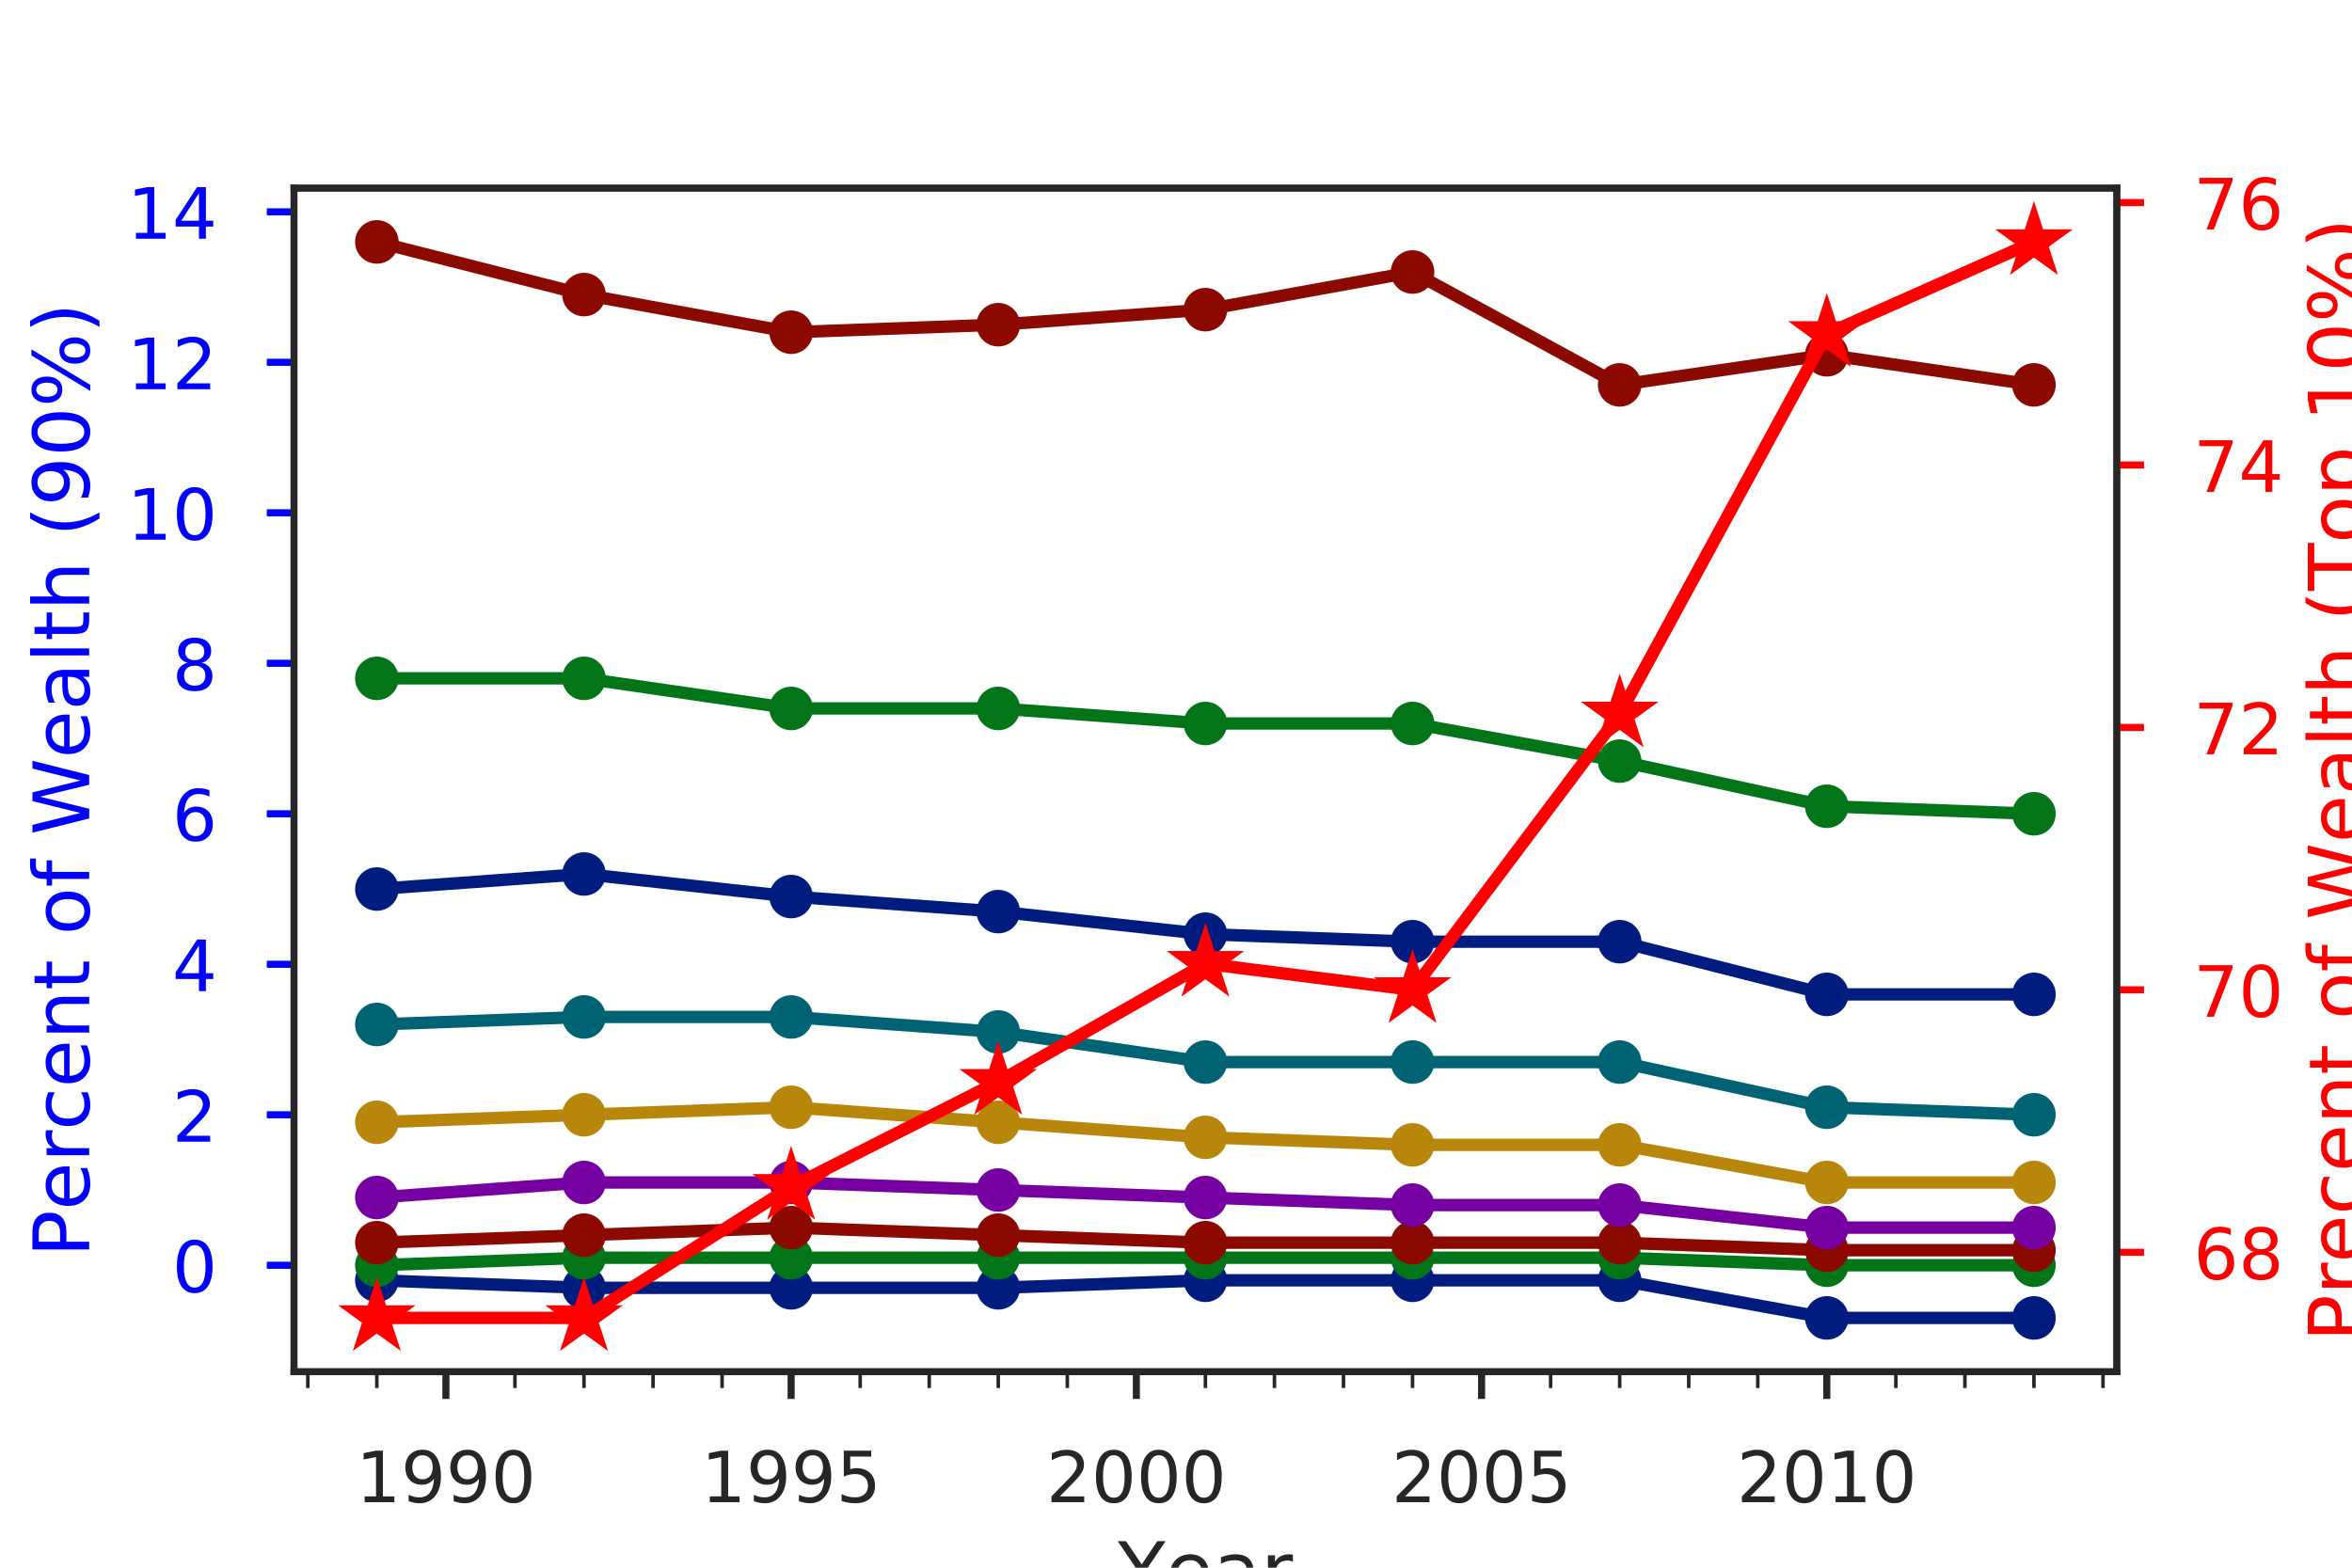 <?xml version="1.0" encoding="utf-8" standalone="no"?>
<!DOCTYPE svg PUBLIC "-//W3C//DTD SVG 1.1//EN"
  "http://www.w3.org/Graphics/SVG/1.1/DTD/svg11.dtd">
<!-- Created with matplotlib (http://matplotlib.org/) -->
<svg height="288pt" version="1.1" viewBox="0 0 432 288" width="432pt" xmlns="http://www.w3.org/2000/svg" xmlns:xlink="http://www.w3.org/1999/xlink">
 <defs>
  <style type="text/css">
*{stroke-linecap:butt;stroke-linejoin:round;}
  </style>
 </defs>
 <g id="figure_1">
  <g id="patch_1">
   <path d="M 0 288 
L 432 288 
L 432 0 
L 0 0 
z
" style="fill:#ffffff;"/>
  </g>
  <g id="axes_1">
   <g id="patch_2">
    <path d="M 54 252 
L 388.8 252 
L 388.8 34.56 
L 54 34.56 
z
" style="fill:#ffffff;"/>
   </g>
   <g id="matplotlib.axis_1">
    <g id="xtick_1">
     <g id="line2d_1">
      <defs>
       <path d="M 0 0 
L 0 5 
" id="m283dfabef6" style="stroke:#262626;stroke-width:1.3;"/>
      </defs>
      <g>
       <use style="fill:#262626;stroke:#262626;stroke-width:1.3;" x="81.9" xlink:href="#m283dfabef6" y="252"/>
      </g>
     </g>
     <g id="text_1">
      <!-- 1990 -->
      <defs>
       <path d="M 12.406 8.297 
L 28.516 8.297 
L 28.516 63.922 
L 10.984 60.406 
L 10.984 69.391 
L 28.422 72.906 
L 38.281 72.906 
L 38.281 8.297 
L 54.391 8.297 
L 54.391 0 
L 12.406 0 
z
" id="DejaVuSans-31"/>
       <path d="M 10.984 1.516 
L 10.984 10.5 
Q 14.703 8.734 18.5 7.812 
Q 22.312 6.891 25.984 6.891 
Q 35.75 6.891 40.891 13.453 
Q 46.047 20.016 46.781 33.406 
Q 43.953 29.203 39.594 26.953 
Q 35.25 24.703 29.984 24.703 
Q 19.047 24.703 12.672 31.312 
Q 6.297 37.938 6.297 49.422 
Q 6.297 60.641 12.938 67.422 
Q 19.578 74.219 30.609 74.219 
Q 43.266 74.219 49.922 64.516 
Q 56.594 54.828 56.594 36.375 
Q 56.594 19.141 48.406 8.859 
Q 40.234 -1.422 26.422 -1.422 
Q 22.703 -1.422 18.891 -0.688 
Q 15.094 0.047 10.984 1.516 
z
M 30.609 32.422 
Q 37.25 32.422 41.125 36.953 
Q 45.016 41.5 45.016 49.422 
Q 45.016 57.281 41.125 61.844 
Q 37.25 66.406 30.609 66.406 
Q 23.969 66.406 20.094 61.844 
Q 16.219 57.281 16.219 49.422 
Q 16.219 41.5 20.094 36.953 
Q 23.969 32.422 30.609 32.422 
z
" id="DejaVuSans-39"/>
       <path d="M 31.781 66.406 
Q 24.172 66.406 20.328 58.906 
Q 16.5 51.422 16.5 36.375 
Q 16.5 21.391 20.328 13.891 
Q 24.172 6.391 31.781 6.391 
Q 39.453 6.391 43.281 13.891 
Q 47.125 21.391 47.125 36.375 
Q 47.125 51.422 43.281 58.906 
Q 39.453 66.406 31.781 66.406 
z
M 31.781 74.219 
Q 44.047 74.219 50.516 64.516 
Q 56.984 54.828 56.984 36.375 
Q 56.984 17.969 50.516 8.266 
Q 44.047 -1.422 31.781 -1.422 
Q 19.531 -1.422 13.062 8.266 
Q 6.594 17.969 6.594 36.375 
Q 6.594 54.828 13.062 64.516 
Q 19.531 74.219 31.781 74.219 
z
" id="DejaVuSans-30"/>
      </defs>
      <g style="fill:#262626;" transform="translate(65.358 275.978)scale(0.13 -0.13)">
       <use xlink:href="#DejaVuSans-31"/>
       <use x="63.623" xlink:href="#DejaVuSans-39"/>
       <use x="127.246" xlink:href="#DejaVuSans-39"/>
       <use x="190.869" xlink:href="#DejaVuSans-30"/>
      </g>
     </g>
    </g>
    <g id="xtick_2">
     <g id="line2d_2">
      <g>
       <use style="fill:#262626;stroke:#262626;stroke-width:1.3;" x="145.309" xlink:href="#m283dfabef6" y="252"/>
      </g>
     </g>
     <g id="text_2">
      <!-- 1995 -->
      <defs>
       <path d="M 10.797 72.906 
L 49.516 72.906 
L 49.516 64.594 
L 19.828 64.594 
L 19.828 46.734 
Q 21.969 47.469 24.109 47.828 
Q 26.266 48.188 28.422 48.188 
Q 40.625 48.188 47.75 41.5 
Q 54.891 34.812 54.891 23.391 
Q 54.891 11.625 47.562 5.094 
Q 40.234 -1.422 26.906 -1.422 
Q 22.312 -1.422 17.547 -0.641 
Q 12.797 0.141 7.719 1.703 
L 7.719 11.625 
Q 12.109 9.234 16.797 8.062 
Q 21.484 6.891 26.703 6.891 
Q 35.156 6.891 40.078 11.328 
Q 45.016 15.766 45.016 23.391 
Q 45.016 31 40.078 35.438 
Q 35.156 39.891 26.703 39.891 
Q 22.75 39.891 18.812 39.016 
Q 14.891 38.141 10.797 36.281 
z
" id="DejaVuSans-35"/>
      </defs>
      <g style="fill:#262626;" transform="translate(128.767 275.978)scale(0.13 -0.13)">
       <use xlink:href="#DejaVuSans-31"/>
       <use x="63.623" xlink:href="#DejaVuSans-39"/>
       <use x="127.246" xlink:href="#DejaVuSans-39"/>
       <use x="190.869" xlink:href="#DejaVuSans-35"/>
      </g>
     </g>
    </g>
    <g id="xtick_3">
     <g id="line2d_3">
      <g>
       <use style="fill:#262626;stroke:#262626;stroke-width:1.3;" x="208.718" xlink:href="#m283dfabef6" y="252"/>
      </g>
     </g>
     <g id="text_3">
      <!-- 2000 -->
      <defs>
       <path d="M 19.188 8.297 
L 53.609 8.297 
L 53.609 0 
L 7.328 0 
L 7.328 8.297 
Q 12.938 14.109 22.625 23.891 
Q 32.328 33.688 34.812 36.531 
Q 39.547 41.844 41.422 45.531 
Q 43.312 49.219 43.312 52.781 
Q 43.312 58.594 39.234 62.25 
Q 35.156 65.922 28.609 65.922 
Q 23.969 65.922 18.812 64.312 
Q 13.672 62.703 7.812 59.422 
L 7.812 69.391 
Q 13.766 71.781 18.938 73 
Q 24.125 74.219 28.422 74.219 
Q 39.75 74.219 46.484 68.547 
Q 53.219 62.891 53.219 53.422 
Q 53.219 48.922 51.531 44.891 
Q 49.859 40.875 45.406 35.406 
Q 44.188 33.984 37.641 27.219 
Q 31.109 20.453 19.188 8.297 
z
" id="DejaVuSans-32"/>
      </defs>
      <g style="fill:#262626;" transform="translate(192.176 275.978)scale(0.13 -0.13)">
       <use xlink:href="#DejaVuSans-32"/>
       <use x="63.623" xlink:href="#DejaVuSans-30"/>
       <use x="127.246" xlink:href="#DejaVuSans-30"/>
       <use x="190.869" xlink:href="#DejaVuSans-30"/>
      </g>
     </g>
    </g>
    <g id="xtick_4">
     <g id="line2d_4">
      <g>
       <use style="fill:#262626;stroke:#262626;stroke-width:1.3;" x="272.127" xlink:href="#m283dfabef6" y="252"/>
      </g>
     </g>
     <g id="text_4">
      <!-- 2005 -->
      <g style="fill:#262626;" transform="translate(255.585 275.978)scale(0.13 -0.13)">
       <use xlink:href="#DejaVuSans-32"/>
       <use x="63.623" xlink:href="#DejaVuSans-30"/>
       <use x="127.246" xlink:href="#DejaVuSans-30"/>
       <use x="190.869" xlink:href="#DejaVuSans-35"/>
      </g>
     </g>
    </g>
    <g id="xtick_5">
     <g id="line2d_5">
      <g>
       <use style="fill:#262626;stroke:#262626;stroke-width:1.3;" x="335.536" xlink:href="#m283dfabef6" y="252"/>
      </g>
     </g>
     <g id="text_5">
      <!-- 2010 -->
      <g style="fill:#262626;" transform="translate(318.994 275.978)scale(0.13 -0.13)">
       <use xlink:href="#DejaVuSans-32"/>
       <use x="63.623" xlink:href="#DejaVuSans-30"/>
       <use x="127.246" xlink:href="#DejaVuSans-31"/>
       <use x="190.869" xlink:href="#DejaVuSans-30"/>
      </g>
     </g>
    </g>
    <g id="xtick_6">
     <g id="line2d_6">
      <defs>
       <path d="M 0 0 
L 0 3 
" id="m6860a4e9cd" style="stroke:#262626;stroke-width:0.65;"/>
      </defs>
      <g>
       <use style="fill:#262626;stroke:#262626;stroke-width:0.65;" x="56.536" xlink:href="#m6860a4e9cd" y="252"/>
      </g>
     </g>
    </g>
    <g id="xtick_7">
     <g id="line2d_7">
      <g>
       <use style="fill:#262626;stroke:#262626;stroke-width:0.65;" x="69.218" xlink:href="#m6860a4e9cd" y="252"/>
      </g>
     </g>
    </g>
    <g id="xtick_8">
     <g id="line2d_8">
      <g>
       <use style="fill:#262626;stroke:#262626;stroke-width:0.65;" x="94.582" xlink:href="#m6860a4e9cd" y="252"/>
      </g>
     </g>
    </g>
    <g id="xtick_9">
     <g id="line2d_9">
      <g>
       <use style="fill:#262626;stroke:#262626;stroke-width:0.65;" x="107.264" xlink:href="#m6860a4e9cd" y="252"/>
      </g>
     </g>
    </g>
    <g id="xtick_10">
     <g id="line2d_10">
      <g>
       <use style="fill:#262626;stroke:#262626;stroke-width:0.65;" x="119.945" xlink:href="#m6860a4e9cd" y="252"/>
      </g>
     </g>
    </g>
    <g id="xtick_11">
     <g id="line2d_11">
      <g>
       <use style="fill:#262626;stroke:#262626;stroke-width:0.65;" x="132.627" xlink:href="#m6860a4e9cd" y="252"/>
      </g>
     </g>
    </g>
    <g id="xtick_12">
     <g id="line2d_12">
      <g>
       <use style="fill:#262626;stroke:#262626;stroke-width:0.65;" x="157.991" xlink:href="#m6860a4e9cd" y="252"/>
      </g>
     </g>
    </g>
    <g id="xtick_13">
     <g id="line2d_13">
      <g>
       <use style="fill:#262626;stroke:#262626;stroke-width:0.65;" x="170.673" xlink:href="#m6860a4e9cd" y="252"/>
      </g>
     </g>
    </g>
    <g id="xtick_14">
     <g id="line2d_14">
      <g>
       <use style="fill:#262626;stroke:#262626;stroke-width:0.65;" x="183.355" xlink:href="#m6860a4e9cd" y="252"/>
      </g>
     </g>
    </g>
    <g id="xtick_15">
     <g id="line2d_15">
      <g>
       <use style="fill:#262626;stroke:#262626;stroke-width:0.65;" x="196.036" xlink:href="#m6860a4e9cd" y="252"/>
      </g>
     </g>
    </g>
    <g id="xtick_16">
     <g id="line2d_16">
      <g>
       <use style="fill:#262626;stroke:#262626;stroke-width:0.65;" x="221.4" xlink:href="#m6860a4e9cd" y="252"/>
      </g>
     </g>
    </g>
    <g id="xtick_17">
     <g id="line2d_17">
      <g>
       <use style="fill:#262626;stroke:#262626;stroke-width:0.65;" x="234.082" xlink:href="#m6860a4e9cd" y="252"/>
      </g>
     </g>
    </g>
    <g id="xtick_18">
     <g id="line2d_18">
      <g>
       <use style="fill:#262626;stroke:#262626;stroke-width:0.65;" x="246.764" xlink:href="#m6860a4e9cd" y="252"/>
      </g>
     </g>
    </g>
    <g id="xtick_19">
     <g id="line2d_19">
      <g>
       <use style="fill:#262626;stroke:#262626;stroke-width:0.65;" x="259.445" xlink:href="#m6860a4e9cd" y="252"/>
      </g>
     </g>
    </g>
    <g id="xtick_20">
     <g id="line2d_20">
      <g>
       <use style="fill:#262626;stroke:#262626;stroke-width:0.65;" x="284.809" xlink:href="#m6860a4e9cd" y="252"/>
      </g>
     </g>
    </g>
    <g id="xtick_21">
     <g id="line2d_21">
      <g>
       <use style="fill:#262626;stroke:#262626;stroke-width:0.65;" x="297.491" xlink:href="#m6860a4e9cd" y="252"/>
      </g>
     </g>
    </g>
    <g id="xtick_22">
     <g id="line2d_22">
      <g>
       <use style="fill:#262626;stroke:#262626;stroke-width:0.65;" x="310.173" xlink:href="#m6860a4e9cd" y="252"/>
      </g>
     </g>
    </g>
    <g id="xtick_23">
     <g id="line2d_23">
      <g>
       <use style="fill:#262626;stroke:#262626;stroke-width:0.65;" x="322.855" xlink:href="#m6860a4e9cd" y="252"/>
      </g>
     </g>
    </g>
    <g id="xtick_24">
     <g id="line2d_24">
      <g>
       <use style="fill:#262626;stroke:#262626;stroke-width:0.65;" x="348.218" xlink:href="#m6860a4e9cd" y="252"/>
      </g>
     </g>
    </g>
    <g id="xtick_25">
     <g id="line2d_25">
      <g>
       <use style="fill:#262626;stroke:#262626;stroke-width:0.65;" x="360.9" xlink:href="#m6860a4e9cd" y="252"/>
      </g>
     </g>
    </g>
    <g id="xtick_26">
     <g id="line2d_26">
      <g>
       <use style="fill:#262626;stroke:#262626;stroke-width:0.65;" x="373.582" xlink:href="#m6860a4e9cd" y="252"/>
      </g>
     </g>
    </g>
    <g id="xtick_27">
     <g id="line2d_27">
      <g>
       <use style="fill:#262626;stroke:#262626;stroke-width:0.65;" x="386.264" xlink:href="#m6860a4e9cd" y="252"/>
      </g>
     </g>
    </g>
    <g id="text_6">
     <!-- Year -->
     <defs>
      <path d="M -0.203 72.906 
L 10.406 72.906 
L 30.609 42.922 
L 50.688 72.906 
L 61.281 72.906 
L 35.5 34.719 
L 35.5 0 
L 25.594 0 
L 25.594 34.719 
z
" id="DejaVuSans-59"/>
      <path d="M 56.203 29.594 
L 56.203 25.203 
L 14.891 25.203 
Q 15.484 15.922 20.484 11.062 
Q 25.484 6.203 34.422 6.203 
Q 39.594 6.203 44.453 7.469 
Q 49.312 8.734 54.109 11.281 
L 54.109 2.781 
Q 49.266 0.734 44.188 -0.344 
Q 39.109 -1.422 33.891 -1.422 
Q 20.797 -1.422 13.156 6.188 
Q 5.516 13.812 5.516 26.812 
Q 5.516 40.234 12.766 48.109 
Q 20.016 56 32.328 56 
Q 43.359 56 49.781 48.891 
Q 56.203 41.797 56.203 29.594 
z
M 47.219 32.234 
Q 47.125 39.594 43.094 43.984 
Q 39.062 48.391 32.422 48.391 
Q 24.906 48.391 20.391 44.141 
Q 15.875 39.891 15.188 32.172 
z
" id="DejaVuSans-65"/>
      <path d="M 34.281 27.484 
Q 23.391 27.484 19.188 25 
Q 14.984 22.516 14.984 16.5 
Q 14.984 11.719 18.141 8.906 
Q 21.297 6.109 26.703 6.109 
Q 34.188 6.109 38.703 11.406 
Q 43.219 16.703 43.219 25.484 
L 43.219 27.484 
z
M 52.203 31.203 
L 52.203 0 
L 43.219 0 
L 43.219 8.297 
Q 40.141 3.328 35.547 0.953 
Q 30.953 -1.422 24.312 -1.422 
Q 15.922 -1.422 10.953 3.297 
Q 6 8.016 6 15.922 
Q 6 25.141 12.172 29.828 
Q 18.359 34.516 30.609 34.516 
L 43.219 34.516 
L 43.219 35.406 
Q 43.219 41.609 39.141 45 
Q 35.062 48.391 27.688 48.391 
Q 23 48.391 18.547 47.266 
Q 14.109 46.141 10.016 43.891 
L 10.016 52.203 
Q 14.938 54.109 19.578 55.047 
Q 24.219 56 28.609 56 
Q 40.484 56 46.344 49.844 
Q 52.203 43.703 52.203 31.203 
z
" id="DejaVuSans-61"/>
      <path d="M 41.109 46.297 
Q 39.594 47.172 37.812 47.578 
Q 36.031 48 33.891 48 
Q 26.266 48 22.188 43.047 
Q 18.109 38.094 18.109 28.812 
L 18.109 0 
L 9.078 0 
L 9.078 54.688 
L 18.109 54.688 
L 18.109 46.188 
Q 20.953 51.172 25.484 53.578 
Q 30.031 56 36.531 56 
Q 37.453 56 38.578 55.875 
Q 39.703 55.766 41.062 55.516 
z
" id="DejaVuSans-72"/>
     </defs>
     <g style="fill:#262626;" transform="translate(205.327 293.547)scale(0.143 -0.143)">
      <use xlink:href="#DejaVuSans-59"/>
      <use x="60.881" xlink:href="#DejaVuSans-65"/>
      <use x="122.404" xlink:href="#DejaVuSans-61"/>
      <use x="183.684" xlink:href="#DejaVuSans-72"/>
     </g>
     <!-- Data from Congressional Budget Office (cbo) -->
     <defs>
      <path d="M 19.672 64.797 
L 19.672 8.109 
L 31.594 8.109 
Q 46.688 8.109 53.688 14.938 
Q 60.688 21.781 60.688 36.531 
Q 60.688 51.172 53.688 57.984 
Q 46.688 64.797 31.594 64.797 
z
M 9.812 72.906 
L 30.078 72.906 
Q 51.266 72.906 61.172 64.094 
Q 71.094 55.281 71.094 36.531 
Q 71.094 17.672 61.125 8.828 
Q 51.172 0 30.078 0 
L 9.812 0 
z
" id="DejaVuSans-44"/>
      <path d="M 18.312 70.219 
L 18.312 54.688 
L 36.812 54.688 
L 36.812 47.703 
L 18.312 47.703 
L 18.312 18.016 
Q 18.312 11.328 20.141 9.422 
Q 21.969 7.516 27.594 7.516 
L 36.812 7.516 
L 36.812 0 
L 27.594 0 
Q 17.188 0 13.234 3.875 
Q 9.281 7.766 9.281 18.016 
L 9.281 47.703 
L 2.688 47.703 
L 2.688 54.688 
L 9.281 54.688 
L 9.281 70.219 
z
" id="DejaVuSans-74"/>
      <path id="DejaVuSans-20"/>
      <path d="M 37.109 75.984 
L 37.109 68.5 
L 28.516 68.5 
Q 23.688 68.5 21.797 66.547 
Q 19.922 64.594 19.922 59.516 
L 19.922 54.688 
L 34.719 54.688 
L 34.719 47.703 
L 19.922 47.703 
L 19.922 0 
L 10.891 0 
L 10.891 47.703 
L 2.297 47.703 
L 2.297 54.688 
L 10.891 54.688 
L 10.891 58.5 
Q 10.891 67.625 15.141 71.797 
Q 19.391 75.984 28.609 75.984 
z
" id="DejaVuSans-66"/>
      <path d="M 30.609 48.391 
Q 23.391 48.391 19.188 42.75 
Q 14.984 37.109 14.984 27.297 
Q 14.984 17.484 19.156 11.844 
Q 23.344 6.203 30.609 6.203 
Q 37.797 6.203 41.984 11.859 
Q 46.188 17.531 46.188 27.297 
Q 46.188 37.016 41.984 42.703 
Q 37.797 48.391 30.609 48.391 
z
M 30.609 56 
Q 42.328 56 49.016 48.375 
Q 55.719 40.766 55.719 27.297 
Q 55.719 13.875 49.016 6.219 
Q 42.328 -1.422 30.609 -1.422 
Q 18.844 -1.422 12.172 6.219 
Q 5.516 13.875 5.516 27.297 
Q 5.516 40.766 12.172 48.375 
Q 18.844 56 30.609 56 
z
" id="DejaVuSans-6f"/>
      <path d="M 52 44.188 
Q 55.375 50.25 60.062 53.125 
Q 64.75 56 71.094 56 
Q 79.641 56 84.281 50.016 
Q 88.922 44.047 88.922 33.016 
L 88.922 0 
L 79.891 0 
L 79.891 32.719 
Q 79.891 40.578 77.094 44.375 
Q 74.312 48.188 68.609 48.188 
Q 61.625 48.188 57.562 43.547 
Q 53.516 38.922 53.516 30.906 
L 53.516 0 
L 44.484 0 
L 44.484 32.719 
Q 44.484 40.625 41.703 44.406 
Q 38.922 48.188 33.109 48.188 
Q 26.219 48.188 22.156 43.531 
Q 18.109 38.875 18.109 30.906 
L 18.109 0 
L 9.078 0 
L 9.078 54.688 
L 18.109 54.688 
L 18.109 46.188 
Q 21.188 51.219 25.484 53.609 
Q 29.781 56 35.688 56 
Q 41.656 56 45.828 52.969 
Q 50 49.953 52 44.188 
z
" id="DejaVuSans-6d"/>
      <path d="M 64.406 67.281 
L 64.406 56.891 
Q 59.422 61.531 53.781 63.812 
Q 48.141 66.109 41.797 66.109 
Q 29.297 66.109 22.656 58.469 
Q 16.016 50.828 16.016 36.375 
Q 16.016 21.969 22.656 14.328 
Q 29.297 6.688 41.797 6.688 
Q 48.141 6.688 53.781 8.984 
Q 59.422 11.281 64.406 15.922 
L 64.406 5.609 
Q 59.234 2.094 53.438 0.328 
Q 47.656 -1.422 41.219 -1.422 
Q 24.656 -1.422 15.125 8.703 
Q 5.609 18.844 5.609 36.375 
Q 5.609 53.953 15.125 64.078 
Q 24.656 74.219 41.219 74.219 
Q 47.75 74.219 53.531 72.484 
Q 59.328 70.75 64.406 67.281 
z
" id="DejaVuSans-43"/>
      <path d="M 54.891 33.016 
L 54.891 0 
L 45.906 0 
L 45.906 32.719 
Q 45.906 40.484 42.875 44.328 
Q 39.844 48.188 33.797 48.188 
Q 26.516 48.188 22.312 43.547 
Q 18.109 38.922 18.109 30.906 
L 18.109 0 
L 9.078 0 
L 9.078 54.688 
L 18.109 54.688 
L 18.109 46.188 
Q 21.344 51.125 25.703 53.562 
Q 30.078 56 35.797 56 
Q 45.219 56 50.047 50.172 
Q 54.891 44.344 54.891 33.016 
z
" id="DejaVuSans-6e"/>
      <path d="M 45.406 27.984 
Q 45.406 37.75 41.375 43.109 
Q 37.359 48.484 30.078 48.484 
Q 22.859 48.484 18.828 43.109 
Q 14.797 37.75 14.797 27.984 
Q 14.797 18.266 18.828 12.891 
Q 22.859 7.516 30.078 7.516 
Q 37.359 7.516 41.375 12.891 
Q 45.406 18.266 45.406 27.984 
z
M 54.391 6.781 
Q 54.391 -7.172 48.188 -13.984 
Q 42 -20.797 29.203 -20.797 
Q 24.469 -20.797 20.266 -20.094 
Q 16.062 -19.391 12.109 -17.922 
L 12.109 -9.188 
Q 16.062 -11.328 19.922 -12.344 
Q 23.781 -13.375 27.781 -13.375 
Q 36.625 -13.375 41.016 -8.766 
Q 45.406 -4.156 45.406 5.172 
L 45.406 9.625 
Q 42.625 4.781 38.281 2.391 
Q 33.938 0 27.875 0 
Q 17.828 0 11.672 7.656 
Q 5.516 15.328 5.516 27.984 
Q 5.516 40.672 11.672 48.328 
Q 17.828 56 27.875 56 
Q 33.938 56 38.281 53.609 
Q 42.625 51.219 45.406 46.391 
L 45.406 54.688 
L 54.391 54.688 
z
" id="DejaVuSans-67"/>
      <path d="M 44.281 53.078 
L 44.281 44.578 
Q 40.484 46.531 36.375 47.5 
Q 32.281 48.484 27.875 48.484 
Q 21.188 48.484 17.844 46.438 
Q 14.5 44.391 14.5 40.281 
Q 14.5 37.156 16.891 35.375 
Q 19.281 33.594 26.516 31.984 
L 29.594 31.297 
Q 39.156 29.25 43.188 25.516 
Q 47.219 21.781 47.219 15.094 
Q 47.219 7.469 41.188 3.016 
Q 35.156 -1.422 24.609 -1.422 
Q 20.219 -1.422 15.453 -0.562 
Q 10.688 0.297 5.422 2 
L 5.422 11.281 
Q 10.406 8.688 15.234 7.391 
Q 20.062 6.109 24.812 6.109 
Q 31.156 6.109 34.562 8.281 
Q 37.984 10.453 37.984 14.406 
Q 37.984 18.062 35.516 20.016 
Q 33.062 21.969 24.703 23.781 
L 21.578 24.516 
Q 13.234 26.266 9.516 29.906 
Q 5.812 33.547 5.812 39.891 
Q 5.812 47.609 11.281 51.797 
Q 16.75 56 26.812 56 
Q 31.781 56 36.172 55.266 
Q 40.578 54.547 44.281 53.078 
z
" id="DejaVuSans-73"/>
      <path d="M 9.422 54.688 
L 18.406 54.688 
L 18.406 0 
L 9.422 0 
z
M 9.422 75.984 
L 18.406 75.984 
L 18.406 64.594 
L 9.422 64.594 
z
" id="DejaVuSans-69"/>
      <path d="M 9.422 75.984 
L 18.406 75.984 
L 18.406 0 
L 9.422 0 
z
" id="DejaVuSans-6c"/>
      <path d="M 19.672 34.812 
L 19.672 8.109 
L 35.5 8.109 
Q 43.453 8.109 47.281 11.406 
Q 51.125 14.703 51.125 21.484 
Q 51.125 28.328 47.281 31.562 
Q 43.453 34.812 35.5 34.812 
z
M 19.672 64.797 
L 19.672 42.828 
L 34.281 42.828 
Q 41.5 42.828 45.031 45.531 
Q 48.578 48.25 48.578 53.812 
Q 48.578 59.328 45.031 62.062 
Q 41.5 64.797 34.281 64.797 
z
M 9.812 72.906 
L 35.016 72.906 
Q 46.297 72.906 52.391 68.219 
Q 58.5 63.531 58.5 54.891 
Q 58.5 48.188 55.375 44.234 
Q 52.25 40.281 46.188 39.312 
Q 53.469 37.75 57.5 32.781 
Q 61.531 27.828 61.531 20.406 
Q 61.531 10.641 54.891 5.312 
Q 48.25 0 35.984 0 
L 9.812 0 
z
" id="DejaVuSans-42"/>
      <path d="M 8.5 21.578 
L 8.5 54.688 
L 17.484 54.688 
L 17.484 21.922 
Q 17.484 14.156 20.5 10.266 
Q 23.531 6.391 29.594 6.391 
Q 36.859 6.391 41.078 11.031 
Q 45.312 15.672 45.312 23.688 
L 45.312 54.688 
L 54.297 54.688 
L 54.297 0 
L 45.312 0 
L 45.312 8.406 
Q 42.047 3.422 37.719 1 
Q 33.406 -1.422 27.688 -1.422 
Q 18.266 -1.422 13.375 4.438 
Q 8.5 10.297 8.5 21.578 
z
M 31.109 56 
z
" id="DejaVuSans-75"/>
      <path d="M 45.406 46.391 
L 45.406 75.984 
L 54.391 75.984 
L 54.391 0 
L 45.406 0 
L 45.406 8.203 
Q 42.578 3.328 38.25 0.953 
Q 33.938 -1.422 27.875 -1.422 
Q 17.969 -1.422 11.734 6.484 
Q 5.516 14.406 5.516 27.297 
Q 5.516 40.188 11.734 48.094 
Q 17.969 56 27.875 56 
Q 33.938 56 38.25 53.625 
Q 42.578 51.266 45.406 46.391 
z
M 14.797 27.297 
Q 14.797 17.391 18.875 11.75 
Q 22.953 6.109 30.078 6.109 
Q 37.203 6.109 41.297 11.75 
Q 45.406 17.391 45.406 27.297 
Q 45.406 37.203 41.297 42.844 
Q 37.203 48.484 30.078 48.484 
Q 22.953 48.484 18.875 42.844 
Q 14.797 37.203 14.797 27.297 
z
" id="DejaVuSans-64"/>
      <path d="M 39.406 66.219 
Q 28.656 66.219 22.328 58.203 
Q 16.016 50.203 16.016 36.375 
Q 16.016 22.609 22.328 14.594 
Q 28.656 6.594 39.406 6.594 
Q 50.141 6.594 56.422 14.594 
Q 62.703 22.609 62.703 36.375 
Q 62.703 50.203 56.422 58.203 
Q 50.141 66.219 39.406 66.219 
z
M 39.406 74.219 
Q 54.734 74.219 63.906 63.938 
Q 73.094 53.656 73.094 36.375 
Q 73.094 19.141 63.906 8.859 
Q 54.734 -1.422 39.406 -1.422 
Q 24.031 -1.422 14.812 8.828 
Q 5.609 19.094 5.609 36.375 
Q 5.609 53.656 14.812 63.938 
Q 24.031 74.219 39.406 74.219 
z
" id="DejaVuSans-4f"/>
      <path d="M 48.781 52.594 
L 48.781 44.188 
Q 44.969 46.297 41.141 47.344 
Q 37.312 48.391 33.406 48.391 
Q 24.656 48.391 19.812 42.844 
Q 14.984 37.312 14.984 27.297 
Q 14.984 17.281 19.812 11.734 
Q 24.656 6.203 33.406 6.203 
Q 37.312 6.203 41.141 7.25 
Q 44.969 8.297 48.781 10.406 
L 48.781 2.094 
Q 45.016 0.344 40.984 -0.531 
Q 36.969 -1.422 32.422 -1.422 
Q 20.062 -1.422 12.781 6.344 
Q 5.516 14.109 5.516 27.297 
Q 5.516 40.672 12.859 48.328 
Q 20.219 56 33.016 56 
Q 37.156 56 41.109 55.141 
Q 45.062 54.297 48.781 52.594 
z
" id="DejaVuSans-63"/>
      <path d="M 31 75.875 
Q 24.469 64.656 21.281 53.656 
Q 18.109 42.672 18.109 31.391 
Q 18.109 20.125 21.312 9.062 
Q 24.516 -2 31 -13.188 
L 23.188 -13.188 
Q 15.875 -1.703 12.234 9.375 
Q 8.594 20.453 8.594 31.391 
Q 8.594 42.281 12.203 53.312 
Q 15.828 64.359 23.188 75.875 
z
" id="DejaVuSans-28"/>
      <path d="M 48.688 27.297 
Q 48.688 37.203 44.609 42.844 
Q 40.531 48.484 33.406 48.484 
Q 26.266 48.484 22.188 42.844 
Q 18.109 37.203 18.109 27.297 
Q 18.109 17.391 22.188 11.75 
Q 26.266 6.109 33.406 6.109 
Q 40.531 6.109 44.609 11.75 
Q 48.688 17.391 48.688 27.297 
z
M 18.109 46.391 
Q 20.953 51.266 25.266 53.625 
Q 29.594 56 35.594 56 
Q 45.562 56 51.781 48.094 
Q 58.016 40.188 58.016 27.297 
Q 58.016 14.406 51.781 6.484 
Q 45.562 -1.422 35.594 -1.422 
Q 29.594 -1.422 25.266 0.953 
Q 20.953 3.328 18.109 8.203 
L 18.109 0 
L 9.078 0 
L 9.078 75.984 
L 18.109 75.984 
z
" id="DejaVuSans-62"/>
      <path d="M 8.016 75.875 
L 15.828 75.875 
Q 23.141 64.359 26.781 53.312 
Q 30.422 42.281 30.422 31.391 
Q 30.422 20.453 26.781 9.375 
Q 23.141 -1.703 15.828 -13.188 
L 8.016 -13.188 
Q 14.5 -2 17.703 9.062 
Q 20.906 20.125 20.906 31.391 
Q 20.906 42.672 17.703 53.656 
Q 14.5 64.656 8.016 75.875 
z
" id="DejaVuSans-29"/>
     </defs>
     <g style="fill:#262626;" transform="translate(60.566 309.56)scale(0.143 -0.143)">
      <use xlink:href="#DejaVuSans-44"/>
      <use x="77.002" xlink:href="#DejaVuSans-61"/>
      <use x="138.281" xlink:href="#DejaVuSans-74"/>
      <use x="177.49" xlink:href="#DejaVuSans-61"/>
      <use x="238.77" xlink:href="#DejaVuSans-20"/>
      <use x="270.557" xlink:href="#DejaVuSans-66"/>
      <use x="305.762" xlink:href="#DejaVuSans-72"/>
      <use x="346.844" xlink:href="#DejaVuSans-6f"/>
      <use x="408.025" xlink:href="#DejaVuSans-6d"/>
      <use x="505.438" xlink:href="#DejaVuSans-20"/>
      <use x="537.225" xlink:href="#DejaVuSans-43"/>
      <use x="607.049" xlink:href="#DejaVuSans-6f"/>
      <use x="668.23" xlink:href="#DejaVuSans-6e"/>
      <use x="731.609" xlink:href="#DejaVuSans-67"/>
      <use x="795.086" xlink:href="#DejaVuSans-72"/>
      <use x="836.168" xlink:href="#DejaVuSans-65"/>
      <use x="897.691" xlink:href="#DejaVuSans-73"/>
      <use x="949.791" xlink:href="#DejaVuSans-73"/>
      <use x="1001.891" xlink:href="#DejaVuSans-69"/>
      <use x="1029.674" xlink:href="#DejaVuSans-6f"/>
      <use x="1090.855" xlink:href="#DejaVuSans-6e"/>
      <use x="1154.234" xlink:href="#DejaVuSans-61"/>
      <use x="1215.514" xlink:href="#DejaVuSans-6c"/>
      <use x="1243.297" xlink:href="#DejaVuSans-20"/>
      <use x="1275.084" xlink:href="#DejaVuSans-42"/>
      <use x="1343.688" xlink:href="#DejaVuSans-75"/>
      <use x="1407.066" xlink:href="#DejaVuSans-64"/>
      <use x="1470.543" xlink:href="#DejaVuSans-67"/>
      <use x="1534.02" xlink:href="#DejaVuSans-65"/>
      <use x="1595.543" xlink:href="#DejaVuSans-74"/>
      <use x="1634.752" xlink:href="#DejaVuSans-20"/>
      <use x="1666.539" xlink:href="#DejaVuSans-4f"/>
      <use x="1745.25" xlink:href="#DejaVuSans-66"/>
      <use x="1780.455" xlink:href="#DejaVuSans-66"/>
      <use x="1815.66" xlink:href="#DejaVuSans-69"/>
      <use x="1843.443" xlink:href="#DejaVuSans-63"/>
      <use x="1898.424" xlink:href="#DejaVuSans-65"/>
      <use x="1959.947" xlink:href="#DejaVuSans-20"/>
      <use x="1991.734" xlink:href="#DejaVuSans-28"/>
      <use x="2030.748" xlink:href="#DejaVuSans-63"/>
      <use x="2085.729" xlink:href="#DejaVuSans-62"/>
      <use x="2149.205" xlink:href="#DejaVuSans-6f"/>
      <use x="2210.387" xlink:href="#DejaVuSans-29"/>
     </g>
    </g>
   </g>
   <g id="matplotlib.axis_2">
    <g id="ytick_1">
     <g id="line2d_28">
      <defs>
       <path d="M 0 0 
L -5 0 
" id="m68dbbef60f" style="stroke:#0000ff;stroke-width:1.3;"/>
      </defs>
      <g>
       <use style="fill:#0000ff;stroke:#0000ff;stroke-width:1.3;" x="54" xlink:href="#m68dbbef60f" y="232.44"/>
      </g>
     </g>
     <g id="text_7">
      <!-- 0 -->
      <g style="fill:#0000ff;" transform="translate(31.629 237.379)scale(0.13 -0.13)">
       <use xlink:href="#DejaVuSans-30"/>
      </g>
     </g>
    </g>
    <g id="ytick_2">
     <g id="line2d_29">
      <g>
       <use style="fill:#0000ff;stroke:#0000ff;stroke-width:1.3;" x="54" xlink:href="#m68dbbef60f" y="204.794"/>
      </g>
     </g>
     <g id="text_8">
      <!-- 2 -->
      <g style="fill:#0000ff;" transform="translate(31.629 209.733)scale(0.13 -0.13)">
       <use xlink:href="#DejaVuSans-32"/>
      </g>
     </g>
    </g>
    <g id="ytick_3">
     <g id="line2d_30">
      <g>
       <use style="fill:#0000ff;stroke:#0000ff;stroke-width:1.3;" x="54" xlink:href="#m68dbbef60f" y="177.147"/>
      </g>
     </g>
     <g id="text_9">
      <!-- 4 -->
      <defs>
       <path d="M 37.797 64.312 
L 12.891 25.391 
L 37.797 25.391 
z
M 35.203 72.906 
L 47.609 72.906 
L 47.609 25.391 
L 58.016 25.391 
L 58.016 17.188 
L 47.609 17.188 
L 47.609 0 
L 37.797 0 
L 37.797 17.188 
L 4.891 17.188 
L 4.891 26.703 
z
" id="DejaVuSans-34"/>
      </defs>
      <g style="fill:#0000ff;" transform="translate(31.629 182.086)scale(0.13 -0.13)">
       <use xlink:href="#DejaVuSans-34"/>
      </g>
     </g>
    </g>
    <g id="ytick_4">
     <g id="line2d_31">
      <g>
       <use style="fill:#0000ff;stroke:#0000ff;stroke-width:1.3;" x="54" xlink:href="#m68dbbef60f" y="149.5"/>
      </g>
     </g>
     <g id="text_10">
      <!-- 6 -->
      <defs>
       <path d="M 33.016 40.375 
Q 26.375 40.375 22.484 35.828 
Q 18.609 31.297 18.609 23.391 
Q 18.609 15.531 22.484 10.953 
Q 26.375 6.391 33.016 6.391 
Q 39.656 6.391 43.531 10.953 
Q 47.406 15.531 47.406 23.391 
Q 47.406 31.297 43.531 35.828 
Q 39.656 40.375 33.016 40.375 
z
M 52.594 71.297 
L 52.594 62.312 
Q 48.875 64.062 45.094 64.984 
Q 41.312 65.922 37.594 65.922 
Q 27.828 65.922 22.672 59.328 
Q 17.531 52.734 16.797 39.406 
Q 19.672 43.656 24.016 45.922 
Q 28.375 48.188 33.594 48.188 
Q 44.578 48.188 50.953 41.516 
Q 57.328 34.859 57.328 23.391 
Q 57.328 12.156 50.688 5.359 
Q 44.047 -1.422 33.016 -1.422 
Q 20.359 -1.422 13.672 8.266 
Q 6.984 17.969 6.984 36.375 
Q 6.984 53.656 15.188 63.938 
Q 23.391 74.219 37.203 74.219 
Q 40.922 74.219 44.703 73.484 
Q 48.484 72.75 52.594 71.297 
z
" id="DejaVuSans-36"/>
      </defs>
      <g style="fill:#0000ff;" transform="translate(31.629 154.439)scale(0.13 -0.13)">
       <use xlink:href="#DejaVuSans-36"/>
      </g>
     </g>
    </g>
    <g id="ytick_5">
     <g id="line2d_32">
      <g>
       <use style="fill:#0000ff;stroke:#0000ff;stroke-width:1.3;" x="54" xlink:href="#m68dbbef60f" y="121.854"/>
      </g>
     </g>
     <g id="text_11">
      <!-- 8 -->
      <defs>
       <path d="M 31.781 34.625 
Q 24.75 34.625 20.719 30.859 
Q 16.703 27.094 16.703 20.516 
Q 16.703 13.922 20.719 10.156 
Q 24.75 6.391 31.781 6.391 
Q 38.812 6.391 42.859 10.172 
Q 46.922 13.969 46.922 20.516 
Q 46.922 27.094 42.891 30.859 
Q 38.875 34.625 31.781 34.625 
z
M 21.922 38.812 
Q 15.578 40.375 12.031 44.719 
Q 8.5 49.078 8.5 55.328 
Q 8.5 64.062 14.719 69.141 
Q 20.953 74.219 31.781 74.219 
Q 42.672 74.219 48.875 69.141 
Q 55.078 64.062 55.078 55.328 
Q 55.078 49.078 51.531 44.719 
Q 48 40.375 41.703 38.812 
Q 48.828 37.156 52.797 32.312 
Q 56.781 27.484 56.781 20.516 
Q 56.781 9.906 50.312 4.234 
Q 43.844 -1.422 31.781 -1.422 
Q 19.734 -1.422 13.25 4.234 
Q 6.781 9.906 6.781 20.516 
Q 6.781 27.484 10.781 32.312 
Q 14.797 37.156 21.922 38.812 
z
M 18.312 54.391 
Q 18.312 48.734 21.844 45.562 
Q 25.391 42.391 31.781 42.391 
Q 38.141 42.391 41.719 45.562 
Q 45.312 48.734 45.312 54.391 
Q 45.312 60.062 41.719 63.234 
Q 38.141 66.406 31.781 66.406 
Q 25.391 66.406 21.844 63.234 
Q 18.312 60.062 18.312 54.391 
z
" id="DejaVuSans-38"/>
      </defs>
      <g style="fill:#0000ff;" transform="translate(31.629 126.793)scale(0.13 -0.13)">
       <use xlink:href="#DejaVuSans-38"/>
      </g>
     </g>
    </g>
    <g id="ytick_6">
     <g id="line2d_33">
      <g>
       <use style="fill:#0000ff;stroke:#0000ff;stroke-width:1.3;" x="54" xlink:href="#m68dbbef60f" y="94.207"/>
      </g>
     </g>
     <g id="text_12">
      <!-- 10 -->
      <g style="fill:#0000ff;" transform="translate(23.358 99.146)scale(0.13 -0.13)">
       <use xlink:href="#DejaVuSans-31"/>
       <use x="63.623" xlink:href="#DejaVuSans-30"/>
      </g>
     </g>
    </g>
    <g id="ytick_7">
     <g id="line2d_34">
      <g>
       <use style="fill:#0000ff;stroke:#0000ff;stroke-width:1.3;" x="54" xlink:href="#m68dbbef60f" y="66.561"/>
      </g>
     </g>
     <g id="text_13">
      <!-- 12 -->
      <g style="fill:#0000ff;" transform="translate(23.358 71.5)scale(0.13 -0.13)">
       <use xlink:href="#DejaVuSans-31"/>
       <use x="63.623" xlink:href="#DejaVuSans-32"/>
      </g>
     </g>
    </g>
    <g id="ytick_8">
     <g id="line2d_35">
      <g>
       <use style="fill:#0000ff;stroke:#0000ff;stroke-width:1.3;" x="54" xlink:href="#m68dbbef60f" y="38.914"/>
      </g>
     </g>
     <g id="text_14">
      <!-- 14 -->
      <g style="fill:#0000ff;" transform="translate(23.358 43.853)scale(0.13 -0.13)">
       <use xlink:href="#DejaVuSans-31"/>
       <use x="63.623" xlink:href="#DejaVuSans-34"/>
      </g>
     </g>
    </g>
    <g id="ytick_9">
     <g id="line2d_36"/>
    </g>
    <g id="ytick_10">
     <g id="line2d_37"/>
    </g>
    <g id="ytick_11">
     <g id="line2d_38"/>
    </g>
    <g id="ytick_12">
     <g id="line2d_39"/>
    </g>
    <g id="ytick_13">
     <g id="line2d_40"/>
    </g>
    <g id="ytick_14">
     <g id="line2d_41"/>
    </g>
    <g id="ytick_15">
     <g id="line2d_42"/>
    </g>
    <g id="ytick_16">
     <g id="line2d_43"/>
    </g>
    <g id="ytick_17">
     <g id="line2d_44"/>
    </g>
    <g id="ytick_18">
     <g id="line2d_45"/>
    </g>
    <g id="ytick_19">
     <g id="line2d_46"/>
    </g>
    <g id="ytick_20">
     <g id="line2d_47"/>
    </g>
    <g id="ytick_21">
     <g id="line2d_48"/>
    </g>
    <g id="ytick_22">
     <g id="line2d_49"/>
    </g>
    <g id="ytick_23">
     <g id="line2d_50"/>
    </g>
    <g id="ytick_24">
     <g id="line2d_51"/>
    </g>
    <g id="ytick_25">
     <g id="line2d_52"/>
    </g>
    <g id="ytick_26">
     <g id="line2d_53"/>
    </g>
    <g id="ytick_27">
     <g id="line2d_54"/>
    </g>
    <g id="ytick_28">
     <g id="line2d_55"/>
    </g>
    <g id="ytick_29">
     <g id="line2d_56"/>
    </g>
    <g id="ytick_30">
     <g id="line2d_57"/>
    </g>
    <g id="ytick_31">
     <g id="line2d_58"/>
    </g>
    <g id="text_15">
     <!-- Percent of Wealth (90%) -->
     <defs>
      <path d="M 19.672 64.797 
L 19.672 37.406 
L 32.078 37.406 
Q 38.969 37.406 42.719 40.969 
Q 46.484 44.531 46.484 51.125 
Q 46.484 57.672 42.719 61.234 
Q 38.969 64.797 32.078 64.797 
z
M 9.812 72.906 
L 32.078 72.906 
Q 44.344 72.906 50.609 67.359 
Q 56.891 61.812 56.891 51.125 
Q 56.891 40.328 50.609 34.812 
Q 44.344 29.297 32.078 29.297 
L 19.672 29.297 
L 19.672 0 
L 9.812 0 
z
" id="DejaVuSans-50"/>
      <path d="M 3.328 72.906 
L 13.281 72.906 
L 28.609 11.281 
L 43.891 72.906 
L 54.984 72.906 
L 70.312 11.281 
L 85.594 72.906 
L 95.609 72.906 
L 77.297 0 
L 64.891 0 
L 49.516 63.281 
L 33.984 0 
L 21.578 0 
z
" id="DejaVuSans-57"/>
      <path d="M 54.891 33.016 
L 54.891 0 
L 45.906 0 
L 45.906 32.719 
Q 45.906 40.484 42.875 44.328 
Q 39.844 48.188 33.797 48.188 
Q 26.516 48.188 22.312 43.547 
Q 18.109 38.922 18.109 30.906 
L 18.109 0 
L 9.078 0 
L 9.078 75.984 
L 18.109 75.984 
L 18.109 46.188 
Q 21.344 51.125 25.703 53.562 
Q 30.078 56 35.797 56 
Q 45.219 56 50.047 50.172 
Q 54.891 44.344 54.891 33.016 
z
" id="DejaVuSans-68"/>
      <path d="M 72.703 32.078 
Q 68.453 32.078 66.031 28.469 
Q 63.625 24.859 63.625 18.406 
Q 63.625 12.062 66.031 8.422 
Q 68.453 4.781 72.703 4.781 
Q 76.859 4.781 79.266 8.422 
Q 81.688 12.062 81.688 18.406 
Q 81.688 24.812 79.266 28.438 
Q 76.859 32.078 72.703 32.078 
z
M 72.703 38.281 
Q 80.422 38.281 84.953 32.906 
Q 89.5 27.547 89.5 18.406 
Q 89.5 9.281 84.938 3.922 
Q 80.375 -1.422 72.703 -1.422 
Q 64.891 -1.422 60.344 3.922 
Q 55.812 9.281 55.812 18.406 
Q 55.812 27.594 60.375 32.938 
Q 64.938 38.281 72.703 38.281 
z
M 22.312 68.016 
Q 18.109 68.016 15.688 64.375 
Q 13.281 60.75 13.281 54.391 
Q 13.281 47.953 15.672 44.328 
Q 18.062 40.719 22.312 40.719 
Q 26.562 40.719 28.969 44.328 
Q 31.391 47.953 31.391 54.391 
Q 31.391 60.688 28.953 64.344 
Q 26.516 68.016 22.312 68.016 
z
M 66.406 74.219 
L 74.219 74.219 
L 28.609 -1.422 
L 20.797 -1.422 
z
M 22.312 74.219 
Q 30.031 74.219 34.609 68.875 
Q 39.203 63.531 39.203 54.391 
Q 39.203 45.172 34.641 39.844 
Q 30.078 34.516 22.312 34.516 
Q 14.547 34.516 10.031 39.859 
Q 5.516 45.219 5.516 54.391 
Q 5.516 63.484 10.047 68.844 
Q 14.594 74.219 22.312 74.219 
z
" id="DejaVuSans-25"/>
     </defs>
     <g style="fill:#0000ff;" transform="translate(16.384 230.936)rotate(-90)scale(0.143 -0.143)">
      <use xlink:href="#DejaVuSans-50"/>
      <use x="60.256" xlink:href="#DejaVuSans-65"/>
      <use x="121.779" xlink:href="#DejaVuSans-72"/>
      <use x="162.861" xlink:href="#DejaVuSans-63"/>
      <use x="217.842" xlink:href="#DejaVuSans-65"/>
      <use x="279.365" xlink:href="#DejaVuSans-6e"/>
      <use x="342.744" xlink:href="#DejaVuSans-74"/>
      <use x="381.953" xlink:href="#DejaVuSans-20"/>
      <use x="413.74" xlink:href="#DejaVuSans-6f"/>
      <use x="474.922" xlink:href="#DejaVuSans-66"/>
      <use x="510.127" xlink:href="#DejaVuSans-20"/>
      <use x="541.914" xlink:href="#DejaVuSans-57"/>
      <use x="640.713" xlink:href="#DejaVuSans-65"/>
      <use x="702.236" xlink:href="#DejaVuSans-61"/>
      <use x="763.516" xlink:href="#DejaVuSans-6c"/>
      <use x="791.299" xlink:href="#DejaVuSans-74"/>
      <use x="830.508" xlink:href="#DejaVuSans-68"/>
      <use x="893.887" xlink:href="#DejaVuSans-20"/>
      <use x="925.674" xlink:href="#DejaVuSans-28"/>
      <use x="964.688" xlink:href="#DejaVuSans-39"/>
      <use x="1028.311" xlink:href="#DejaVuSans-30"/>
      <use x="1091.934" xlink:href="#DejaVuSans-25"/>
      <use x="1186.953" xlink:href="#DejaVuSans-29"/>
     </g>
    </g>
   </g>
   <g id="line2d_59">
    <path clip-path="url(#pc27b54cbb4)" d="M 69.218 235.205 
L 107.264 236.587 
L 145.309 236.587 
L 183.355 236.587 
L 221.4 235.205 
L 259.445 235.205 
L 297.491 235.205 
L 335.536 242.116 
L 373.582 242.116 
" style="fill:none;stroke:#001c7f;stroke-linecap:round;stroke-width:2.275;"/>
    <defs>
     <path d="M 0 4 
C 1.061 4 2.078 3.579 2.828 2.828 
C 3.579 2.078 4 1.061 4 0 
C 4 -1.061 3.579 -2.078 2.828 -2.828 
C 2.078 -3.579 1.061 -4 0 -4 
C -1.061 -4 -2.078 -3.579 -2.828 -2.828 
C -3.579 -2.078 -4 -1.061 -4 0 
C -4 1.061 -3.579 2.078 -2.828 2.828 
C -2.078 3.579 -1.061 4 0 4 
z
" id="md3c9be1329"/>
    </defs>
    <g clip-path="url(#pc27b54cbb4)">
     <use style="fill:#001c7f;" x="69.218" xlink:href="#md3c9be1329" y="235.205"/>
     <use style="fill:#001c7f;" x="107.264" xlink:href="#md3c9be1329" y="236.587"/>
     <use style="fill:#001c7f;" x="145.309" xlink:href="#md3c9be1329" y="236.587"/>
     <use style="fill:#001c7f;" x="183.355" xlink:href="#md3c9be1329" y="236.587"/>
     <use style="fill:#001c7f;" x="221.4" xlink:href="#md3c9be1329" y="235.205"/>
     <use style="fill:#001c7f;" x="259.445" xlink:href="#md3c9be1329" y="235.205"/>
     <use style="fill:#001c7f;" x="297.491" xlink:href="#md3c9be1329" y="235.205"/>
     <use style="fill:#001c7f;" x="335.536" xlink:href="#md3c9be1329" y="242.116"/>
     <use style="fill:#001c7f;" x="373.582" xlink:href="#md3c9be1329" y="242.116"/>
    </g>
   </g>
   <g id="line2d_60">
    <path clip-path="url(#pc27b54cbb4)" d="M 69.218 232.44 
L 107.264 231.058 
L 145.309 231.058 
L 183.355 231.058 
L 221.4 231.058 
L 259.445 231.058 
L 297.491 231.058 
L 335.536 232.44 
L 373.582 232.44 
" style="fill:none;stroke:#017517;stroke-linecap:round;stroke-width:2.275;"/>
    <defs>
     <path d="M 0 4 
C 1.061 4 2.078 3.579 2.828 2.828 
C 3.579 2.078 4 1.061 4 0 
C 4 -1.061 3.579 -2.078 2.828 -2.828 
C 2.078 -3.579 1.061 -4 0 -4 
C -1.061 -4 -2.078 -3.579 -2.828 -2.828 
C -3.579 -2.078 -4 -1.061 -4 0 
C -4 1.061 -3.579 2.078 -2.828 2.828 
C -2.078 3.579 -1.061 4 0 4 
z
" id="mafd8badc61"/>
    </defs>
    <g clip-path="url(#pc27b54cbb4)">
     <use style="fill:#017517;" x="69.218" xlink:href="#mafd8badc61" y="232.44"/>
     <use style="fill:#017517;" x="107.264" xlink:href="#mafd8badc61" y="231.058"/>
     <use style="fill:#017517;" x="145.309" xlink:href="#mafd8badc61" y="231.058"/>
     <use style="fill:#017517;" x="183.355" xlink:href="#mafd8badc61" y="231.058"/>
     <use style="fill:#017517;" x="221.4" xlink:href="#mafd8badc61" y="231.058"/>
     <use style="fill:#017517;" x="259.445" xlink:href="#mafd8badc61" y="231.058"/>
     <use style="fill:#017517;" x="297.491" xlink:href="#mafd8badc61" y="231.058"/>
     <use style="fill:#017517;" x="335.536" xlink:href="#mafd8badc61" y="232.44"/>
     <use style="fill:#017517;" x="373.582" xlink:href="#mafd8badc61" y="232.44"/>
    </g>
   </g>
   <g id="line2d_61">
    <path clip-path="url(#pc27b54cbb4)" d="M 69.218 228.293 
L 107.264 226.911 
L 145.309 225.528 
L 183.355 226.911 
L 221.4 228.293 
L 259.445 228.293 
L 297.491 228.293 
L 335.536 229.675 
L 373.582 229.675 
" style="fill:none;stroke:#8c0900;stroke-linecap:round;stroke-width:2.275;"/>
    <defs>
     <path d="M 0 4 
C 1.061 4 2.078 3.579 2.828 2.828 
C 3.579 2.078 4 1.061 4 0 
C 4 -1.061 3.579 -2.078 2.828 -2.828 
C 2.078 -3.579 1.061 -4 0 -4 
C -1.061 -4 -2.078 -3.579 -2.828 -2.828 
C -3.579 -2.078 -4 -1.061 -4 0 
C -4 1.061 -3.579 2.078 -2.828 2.828 
C -2.078 3.579 -1.061 4 0 4 
z
" id="m7df5b5c7ab"/>
    </defs>
    <g clip-path="url(#pc27b54cbb4)">
     <use style="fill:#8c0900;" x="69.218" xlink:href="#m7df5b5c7ab" y="228.293"/>
     <use style="fill:#8c0900;" x="107.264" xlink:href="#m7df5b5c7ab" y="226.911"/>
     <use style="fill:#8c0900;" x="145.309" xlink:href="#m7df5b5c7ab" y="225.528"/>
     <use style="fill:#8c0900;" x="183.355" xlink:href="#m7df5b5c7ab" y="226.911"/>
     <use style="fill:#8c0900;" x="221.4" xlink:href="#m7df5b5c7ab" y="228.293"/>
     <use style="fill:#8c0900;" x="259.445" xlink:href="#m7df5b5c7ab" y="228.293"/>
     <use style="fill:#8c0900;" x="297.491" xlink:href="#m7df5b5c7ab" y="228.293"/>
     <use style="fill:#8c0900;" x="335.536" xlink:href="#m7df5b5c7ab" y="229.675"/>
     <use style="fill:#8c0900;" x="373.582" xlink:href="#m7df5b5c7ab" y="229.675"/>
    </g>
   </g>
   <g id="line2d_62">
    <path clip-path="url(#pc27b54cbb4)" d="M 69.218 219.999 
L 107.264 217.234 
L 145.309 217.234 
L 183.355 218.617 
L 221.4 219.999 
L 259.445 221.381 
L 297.491 221.381 
L 335.536 225.528 
L 373.582 225.528 
" style="fill:none;stroke:#7600a1;stroke-linecap:round;stroke-width:2.275;"/>
    <defs>
     <path d="M 0 4 
C 1.061 4 2.078 3.579 2.828 2.828 
C 3.579 2.078 4 1.061 4 0 
C 4 -1.061 3.579 -2.078 2.828 -2.828 
C 2.078 -3.579 1.061 -4 0 -4 
C -1.061 -4 -2.078 -3.579 -2.828 -2.828 
C -3.579 -2.078 -4 -1.061 -4 0 
C -4 1.061 -3.579 2.078 -2.828 2.828 
C -2.078 3.579 -1.061 4 0 4 
z
" id="ma98b4c3ef0"/>
    </defs>
    <g clip-path="url(#pc27b54cbb4)">
     <use style="fill:#7600a1;" x="69.218" xlink:href="#ma98b4c3ef0" y="219.999"/>
     <use style="fill:#7600a1;" x="107.264" xlink:href="#ma98b4c3ef0" y="217.234"/>
     <use style="fill:#7600a1;" x="145.309" xlink:href="#ma98b4c3ef0" y="217.234"/>
     <use style="fill:#7600a1;" x="183.355" xlink:href="#ma98b4c3ef0" y="218.617"/>
     <use style="fill:#7600a1;" x="221.4" xlink:href="#ma98b4c3ef0" y="219.999"/>
     <use style="fill:#7600a1;" x="259.445" xlink:href="#ma98b4c3ef0" y="221.381"/>
     <use style="fill:#7600a1;" x="297.491" xlink:href="#ma98b4c3ef0" y="221.381"/>
     <use style="fill:#7600a1;" x="335.536" xlink:href="#ma98b4c3ef0" y="225.528"/>
     <use style="fill:#7600a1;" x="373.582" xlink:href="#ma98b4c3ef0" y="225.528"/>
    </g>
   </g>
   <g id="line2d_63">
    <path clip-path="url(#pc27b54cbb4)" d="M 69.218 206.176 
L 107.264 204.794 
L 145.309 203.411 
L 183.355 206.176 
L 221.4 208.941 
L 259.445 210.323 
L 297.491 210.323 
L 335.536 217.234 
L 373.582 217.234 
" style="fill:none;stroke:#b8860b;stroke-linecap:round;stroke-width:2.275;"/>
    <defs>
     <path d="M 0 4 
C 1.061 4 2.078 3.579 2.828 2.828 
C 3.579 2.078 4 1.061 4 0 
C 4 -1.061 3.579 -2.078 2.828 -2.828 
C 2.078 -3.579 1.061 -4 0 -4 
C -1.061 -4 -2.078 -3.579 -2.828 -2.828 
C -3.579 -2.078 -4 -1.061 -4 0 
C -4 1.061 -3.579 2.078 -2.828 2.828 
C -2.078 3.579 -1.061 4 0 4 
z
" id="m8870fceee5"/>
    </defs>
    <g clip-path="url(#pc27b54cbb4)">
     <use style="fill:#b8860b;" x="69.218" xlink:href="#m8870fceee5" y="206.176"/>
     <use style="fill:#b8860b;" x="107.264" xlink:href="#m8870fceee5" y="204.794"/>
     <use style="fill:#b8860b;" x="145.309" xlink:href="#m8870fceee5" y="203.411"/>
     <use style="fill:#b8860b;" x="183.355" xlink:href="#m8870fceee5" y="206.176"/>
     <use style="fill:#b8860b;" x="221.4" xlink:href="#m8870fceee5" y="208.941"/>
     <use style="fill:#b8860b;" x="259.445" xlink:href="#m8870fceee5" y="210.323"/>
     <use style="fill:#b8860b;" x="297.491" xlink:href="#m8870fceee5" y="210.323"/>
     <use style="fill:#b8860b;" x="335.536" xlink:href="#m8870fceee5" y="217.234"/>
     <use style="fill:#b8860b;" x="373.582" xlink:href="#m8870fceee5" y="217.234"/>
    </g>
   </g>
   <g id="line2d_64">
    <path clip-path="url(#pc27b54cbb4)" d="M 69.218 188.206 
L 107.264 186.823 
L 145.309 186.823 
L 183.355 189.588 
L 221.4 195.117 
L 259.445 195.117 
L 297.491 195.117 
L 335.536 203.411 
L 373.582 204.794 
" style="fill:none;stroke:#006374;stroke-linecap:round;stroke-width:2.275;"/>
    <defs>
     <path d="M 0 4 
C 1.061 4 2.078 3.579 2.828 2.828 
C 3.579 2.078 4 1.061 4 0 
C 4 -1.061 3.579 -2.078 2.828 -2.828 
C 2.078 -3.579 1.061 -4 0 -4 
C -1.061 -4 -2.078 -3.579 -2.828 -2.828 
C -3.579 -2.078 -4 -1.061 -4 0 
C -4 1.061 -3.579 2.078 -2.828 2.828 
C -2.078 3.579 -1.061 4 0 4 
z
" id="m3c22b9e9ec"/>
    </defs>
    <g clip-path="url(#pc27b54cbb4)">
     <use style="fill:#006374;" x="69.218" xlink:href="#m3c22b9e9ec" y="188.206"/>
     <use style="fill:#006374;" x="107.264" xlink:href="#m3c22b9e9ec" y="186.823"/>
     <use style="fill:#006374;" x="145.309" xlink:href="#m3c22b9e9ec" y="186.823"/>
     <use style="fill:#006374;" x="183.355" xlink:href="#m3c22b9e9ec" y="189.588"/>
     <use style="fill:#006374;" x="221.4" xlink:href="#m3c22b9e9ec" y="195.117"/>
     <use style="fill:#006374;" x="259.445" xlink:href="#m3c22b9e9ec" y="195.117"/>
     <use style="fill:#006374;" x="297.491" xlink:href="#m3c22b9e9ec" y="195.117"/>
     <use style="fill:#006374;" x="335.536" xlink:href="#m3c22b9e9ec" y="203.411"/>
     <use style="fill:#006374;" x="373.582" xlink:href="#m3c22b9e9ec" y="204.794"/>
    </g>
   </g>
   <g id="line2d_65">
    <path clip-path="url(#pc27b54cbb4)" d="M 69.218 163.324 
L 107.264 160.559 
L 145.309 164.706 
L 183.355 167.471 
L 221.4 171.618 
L 259.445 173 
L 297.491 173 
L 335.536 182.676 
L 373.582 182.676 
" style="fill:none;stroke:#001c7f;stroke-linecap:round;stroke-width:2.275;"/>
    <g clip-path="url(#pc27b54cbb4)">
     <use style="fill:#001c7f;" x="69.218" xlink:href="#md3c9be1329" y="163.324"/>
     <use style="fill:#001c7f;" x="107.264" xlink:href="#md3c9be1329" y="160.559"/>
     <use style="fill:#001c7f;" x="145.309" xlink:href="#md3c9be1329" y="164.706"/>
     <use style="fill:#001c7f;" x="183.355" xlink:href="#md3c9be1329" y="167.471"/>
     <use style="fill:#001c7f;" x="221.4" xlink:href="#md3c9be1329" y="171.618"/>
     <use style="fill:#001c7f;" x="259.445" xlink:href="#md3c9be1329" y="173"/>
     <use style="fill:#001c7f;" x="297.491" xlink:href="#md3c9be1329" y="173"/>
     <use style="fill:#001c7f;" x="335.536" xlink:href="#md3c9be1329" y="182.676"/>
     <use style="fill:#001c7f;" x="373.582" xlink:href="#md3c9be1329" y="182.676"/>
    </g>
   </g>
   <g id="line2d_66">
    <path clip-path="url(#pc27b54cbb4)" d="M 69.218 124.619 
L 107.264 124.619 
L 145.309 130.148 
L 183.355 130.148 
L 221.4 132.913 
L 259.445 132.913 
L 297.491 139.824 
L 335.536 148.118 
L 373.582 149.5 
" style="fill:none;stroke:#017517;stroke-linecap:round;stroke-width:2.275;"/>
    <g clip-path="url(#pc27b54cbb4)">
     <use style="fill:#017517;" x="69.218" xlink:href="#mafd8badc61" y="124.619"/>
     <use style="fill:#017517;" x="107.264" xlink:href="#mafd8badc61" y="124.619"/>
     <use style="fill:#017517;" x="145.309" xlink:href="#mafd8badc61" y="130.148"/>
     <use style="fill:#017517;" x="183.355" xlink:href="#mafd8badc61" y="130.148"/>
     <use style="fill:#017517;" x="221.4" xlink:href="#mafd8badc61" y="132.913"/>
     <use style="fill:#017517;" x="259.445" xlink:href="#mafd8badc61" y="132.913"/>
     <use style="fill:#017517;" x="297.491" xlink:href="#mafd8badc61" y="139.824"/>
     <use style="fill:#017517;" x="335.536" xlink:href="#mafd8badc61" y="148.118"/>
     <use style="fill:#017517;" x="373.582" xlink:href="#mafd8badc61" y="149.5"/>
    </g>
   </g>
   <g id="line2d_67">
    <path clip-path="url(#pc27b54cbb4)" d="M 69.218 44.444 
L 107.264 54.12 
L 145.309 61.032 
L 183.355 59.649 
L 221.4 56.885 
L 259.445 49.973 
L 297.491 70.708 
L 335.536 65.179 
L 373.582 70.708 
" style="fill:none;stroke:#8c0900;stroke-linecap:round;stroke-width:2.275;"/>
    <g clip-path="url(#pc27b54cbb4)">
     <use style="fill:#8c0900;" x="69.218" xlink:href="#m7df5b5c7ab" y="44.444"/>
     <use style="fill:#8c0900;" x="107.264" xlink:href="#m7df5b5c7ab" y="54.12"/>
     <use style="fill:#8c0900;" x="145.309" xlink:href="#m7df5b5c7ab" y="61.032"/>
     <use style="fill:#8c0900;" x="183.355" xlink:href="#m7df5b5c7ab" y="59.649"/>
     <use style="fill:#8c0900;" x="221.4" xlink:href="#m7df5b5c7ab" y="56.885"/>
     <use style="fill:#8c0900;" x="259.445" xlink:href="#m7df5b5c7ab" y="49.973"/>
     <use style="fill:#8c0900;" x="297.491" xlink:href="#m7df5b5c7ab" y="70.708"/>
     <use style="fill:#8c0900;" x="335.536" xlink:href="#m7df5b5c7ab" y="65.179"/>
     <use style="fill:#8c0900;" x="373.582" xlink:href="#m7df5b5c7ab" y="70.708"/>
    </g>
   </g>
   <g id="patch_3">
    <path d="M 54 252 
L 54 34.56 
" style="fill:none;stroke:#262626;stroke-linecap:square;stroke-linejoin:miter;stroke-width:1.25;"/>
   </g>
   <g id="patch_4">
    <path d="M 388.8 252 
L 388.8 34.56 
" style="fill:none;stroke:#262626;stroke-linecap:square;stroke-linejoin:miter;stroke-width:1.25;"/>
   </g>
   <g id="patch_5">
    <path d="M 54 252 
L 388.8 252 
" style="fill:none;stroke:#262626;stroke-linecap:square;stroke-linejoin:miter;stroke-width:1.25;"/>
   </g>
   <g id="patch_6">
    <path d="M 54 34.56 
L 388.8 34.56 
" style="fill:none;stroke:#262626;stroke-linecap:square;stroke-linejoin:miter;stroke-width:1.25;"/>
   </g>
  </g>
  <g id="axes_2">
   <g id="matplotlib.axis_3">
    <g id="ytick_32">
     <g id="line2d_68">
      <defs>
       <path d="M 0 0 
L 5 0 
" id="m93045a2348" style="stroke:#ff0000;stroke-width:1.3;"/>
      </defs>
      <g>
       <use style="fill:#ff0000;stroke:#ff0000;stroke-width:1.3;" x="388.8" xlink:href="#m93045a2348" y="230.063"/>
      </g>
     </g>
     <g id="text_16">
      <!-- 68 -->
      <g style="fill:#ff0000;" transform="translate(402.9 235.002)scale(0.13 -0.13)">
       <use xlink:href="#DejaVuSans-36"/>
       <use x="63.623" xlink:href="#DejaVuSans-38"/>
      </g>
     </g>
    </g>
    <g id="ytick_33">
     <g id="line2d_69">
      <g>
       <use style="fill:#ff0000;stroke:#ff0000;stroke-width:1.3;" x="388.8" xlink:href="#m93045a2348" y="181.85"/>
      </g>
     </g>
     <g id="text_17">
      <!-- 70 -->
      <defs>
       <path d="M 8.203 72.906 
L 55.078 72.906 
L 55.078 68.703 
L 28.609 0 
L 18.312 0 
L 43.219 64.594 
L 8.203 64.594 
z
" id="DejaVuSans-37"/>
      </defs>
      <g style="fill:#ff0000;" transform="translate(402.9 186.789)scale(0.13 -0.13)">
       <use xlink:href="#DejaVuSans-37"/>
       <use x="63.623" xlink:href="#DejaVuSans-30"/>
      </g>
     </g>
    </g>
    <g id="ytick_34">
     <g id="line2d_70">
      <g>
       <use style="fill:#ff0000;stroke:#ff0000;stroke-width:1.3;" x="388.8" xlink:href="#m93045a2348" y="133.637"/>
      </g>
     </g>
     <g id="text_18">
      <!-- 72 -->
      <g style="fill:#ff0000;" transform="translate(402.9 138.576)scale(0.13 -0.13)">
       <use xlink:href="#DejaVuSans-37"/>
       <use x="63.623" xlink:href="#DejaVuSans-32"/>
      </g>
     </g>
    </g>
    <g id="ytick_35">
     <g id="line2d_71">
      <g>
       <use style="fill:#ff0000;stroke:#ff0000;stroke-width:1.3;" x="388.8" xlink:href="#m93045a2348" y="85.425"/>
      </g>
     </g>
     <g id="text_19">
      <!-- 74 -->
      <g style="fill:#ff0000;" transform="translate(402.9 90.364)scale(0.13 -0.13)">
       <use xlink:href="#DejaVuSans-37"/>
       <use x="63.623" xlink:href="#DejaVuSans-34"/>
      </g>
     </g>
    </g>
    <g id="ytick_36">
     <g id="line2d_72">
      <g>
       <use style="fill:#ff0000;stroke:#ff0000;stroke-width:1.3;" x="388.8" xlink:href="#m93045a2348" y="37.212"/>
      </g>
     </g>
     <g id="text_20">
      <!-- 76 -->
      <g style="fill:#ff0000;" transform="translate(402.9 42.151)scale(0.13 -0.13)">
       <use xlink:href="#DejaVuSans-37"/>
       <use x="63.623" xlink:href="#DejaVuSans-36"/>
      </g>
     </g>
    </g>
    <g id="text_21">
     <!-- Precent of Wealth (Top 10%) -->
     <defs>
      <path d="M -0.297 72.906 
L 61.375 72.906 
L 61.375 64.594 
L 35.5 64.594 
L 35.5 0 
L 25.594 0 
L 25.594 64.594 
L -0.297 64.594 
z
" id="DejaVuSans-54"/>
      <path d="M 18.109 8.203 
L 18.109 -20.797 
L 9.078 -20.797 
L 9.078 54.688 
L 18.109 54.688 
L 18.109 46.391 
Q 20.953 51.266 25.266 53.625 
Q 29.594 56 35.594 56 
Q 45.562 56 51.781 48.094 
Q 58.016 40.188 58.016 27.297 
Q 58.016 14.406 51.781 6.484 
Q 45.562 -1.422 35.594 -1.422 
Q 29.594 -1.422 25.266 0.953 
Q 20.953 3.328 18.109 8.203 
z
M 48.688 27.297 
Q 48.688 37.203 44.609 42.844 
Q 40.531 48.484 33.406 48.484 
Q 26.266 48.484 22.188 42.844 
Q 18.109 37.203 18.109 27.297 
Q 18.109 17.391 22.188 11.75 
Q 26.266 6.109 33.406 6.109 
Q 40.531 6.109 44.609 11.75 
Q 48.688 17.391 48.688 27.297 
z
" id="DejaVuSans-70"/>
     </defs>
     <g style="fill:#ff0000;" transform="translate(434.308 246.472)rotate(-90)scale(0.143 -0.143)">
      <use xlink:href="#DejaVuSans-50"/>
      <use x="60.287" xlink:href="#DejaVuSans-72"/>
      <use x="101.369" xlink:href="#DejaVuSans-65"/>
      <use x="162.893" xlink:href="#DejaVuSans-63"/>
      <use x="217.873" xlink:href="#DejaVuSans-65"/>
      <use x="279.396" xlink:href="#DejaVuSans-6e"/>
      <use x="342.775" xlink:href="#DejaVuSans-74"/>
      <use x="381.984" xlink:href="#DejaVuSans-20"/>
      <use x="413.771" xlink:href="#DejaVuSans-6f"/>
      <use x="474.953" xlink:href="#DejaVuSans-66"/>
      <use x="510.158" xlink:href="#DejaVuSans-20"/>
      <use x="541.945" xlink:href="#DejaVuSans-57"/>
      <use x="640.744" xlink:href="#DejaVuSans-65"/>
      <use x="702.268" xlink:href="#DejaVuSans-61"/>
      <use x="763.547" xlink:href="#DejaVuSans-6c"/>
      <use x="791.33" xlink:href="#DejaVuSans-74"/>
      <use x="830.539" xlink:href="#DejaVuSans-68"/>
      <use x="893.918" xlink:href="#DejaVuSans-20"/>
      <use x="925.705" xlink:href="#DejaVuSans-28"/>
      <use x="964.719" xlink:href="#DejaVuSans-54"/>
      <use x="1025.537" xlink:href="#DejaVuSans-6f"/>
      <use x="1086.719" xlink:href="#DejaVuSans-70"/>
      <use x="1150.195" xlink:href="#DejaVuSans-20"/>
      <use x="1181.982" xlink:href="#DejaVuSans-31"/>
      <use x="1245.605" xlink:href="#DejaVuSans-30"/>
      <use x="1309.229" xlink:href="#DejaVuSans-25"/>
      <use x="1404.248" xlink:href="#DejaVuSans-29"/>
     </g>
    </g>
   </g>
   <g id="line2d_73">
    <path clip-path="url(#pc27b54cbb4)" d="M 69.218 242.116 
L 107.264 242.116 
L 145.309 218.01 
L 183.355 198.725 
L 221.4 177.029 
L 259.445 181.85 
L 297.491 131.227 
L 335.536 61.318 
L 373.582 44.444 
" style="fill:none;stroke:#ff0000;stroke-linecap:round;stroke-width:2.275;"/>
    <defs>
     <path d="M 0 -7.5 
L -1.684 -2.318 
L -7.133 -2.318 
L -2.725 0.885 
L -4.408 6.068 
L -0 2.865 
L 4.408 6.068 
L 2.725 0.885 
L 7.133 -2.318 
L 1.684 -2.318 
z
" id="m4fd30f88c5"/>
    </defs>
    <g clip-path="url(#pc27b54cbb4)">
     <use style="fill:#ff0000;" x="69.218" xlink:href="#m4fd30f88c5" y="242.116"/>
     <use style="fill:#ff0000;" x="107.264" xlink:href="#m4fd30f88c5" y="242.116"/>
     <use style="fill:#ff0000;" x="145.309" xlink:href="#m4fd30f88c5" y="218.01"/>
     <use style="fill:#ff0000;" x="183.355" xlink:href="#m4fd30f88c5" y="198.725"/>
     <use style="fill:#ff0000;" x="221.4" xlink:href="#m4fd30f88c5" y="177.029"/>
     <use style="fill:#ff0000;" x="259.445" xlink:href="#m4fd30f88c5" y="181.85"/>
     <use style="fill:#ff0000;" x="297.491" xlink:href="#m4fd30f88c5" y="131.227"/>
     <use style="fill:#ff0000;" x="335.536" xlink:href="#m4fd30f88c5" y="61.318"/>
     <use style="fill:#ff0000;" x="373.582" xlink:href="#m4fd30f88c5" y="44.444"/>
    </g>
   </g>
   <g id="patch_7">
    <path d="M 54 252 
L 54 34.56 
" style="fill:none;stroke:#262626;stroke-linecap:square;stroke-linejoin:miter;stroke-width:1.25;"/>
   </g>
   <g id="patch_8">
    <path d="M 388.8 252 
L 388.8 34.56 
" style="fill:none;stroke:#262626;stroke-linecap:square;stroke-linejoin:miter;stroke-width:1.25;"/>
   </g>
   <g id="patch_9">
    <path d="M 54 252 
L 388.8 252 
" style="fill:none;stroke:#262626;stroke-linecap:square;stroke-linejoin:miter;stroke-width:1.25;"/>
   </g>
   <g id="patch_10">
    <path d="M 54 34.56 
L 388.8 34.56 
" style="fill:none;stroke:#262626;stroke-linecap:square;stroke-linejoin:miter;stroke-width:1.25;"/>
   </g>
  </g>
 </g>
 <defs>
  <clipPath id="pc27b54cbb4">
   <rect height="217.44" width="334.8" x="54" y="34.56"/>
  </clipPath>
 </defs>
</svg>
